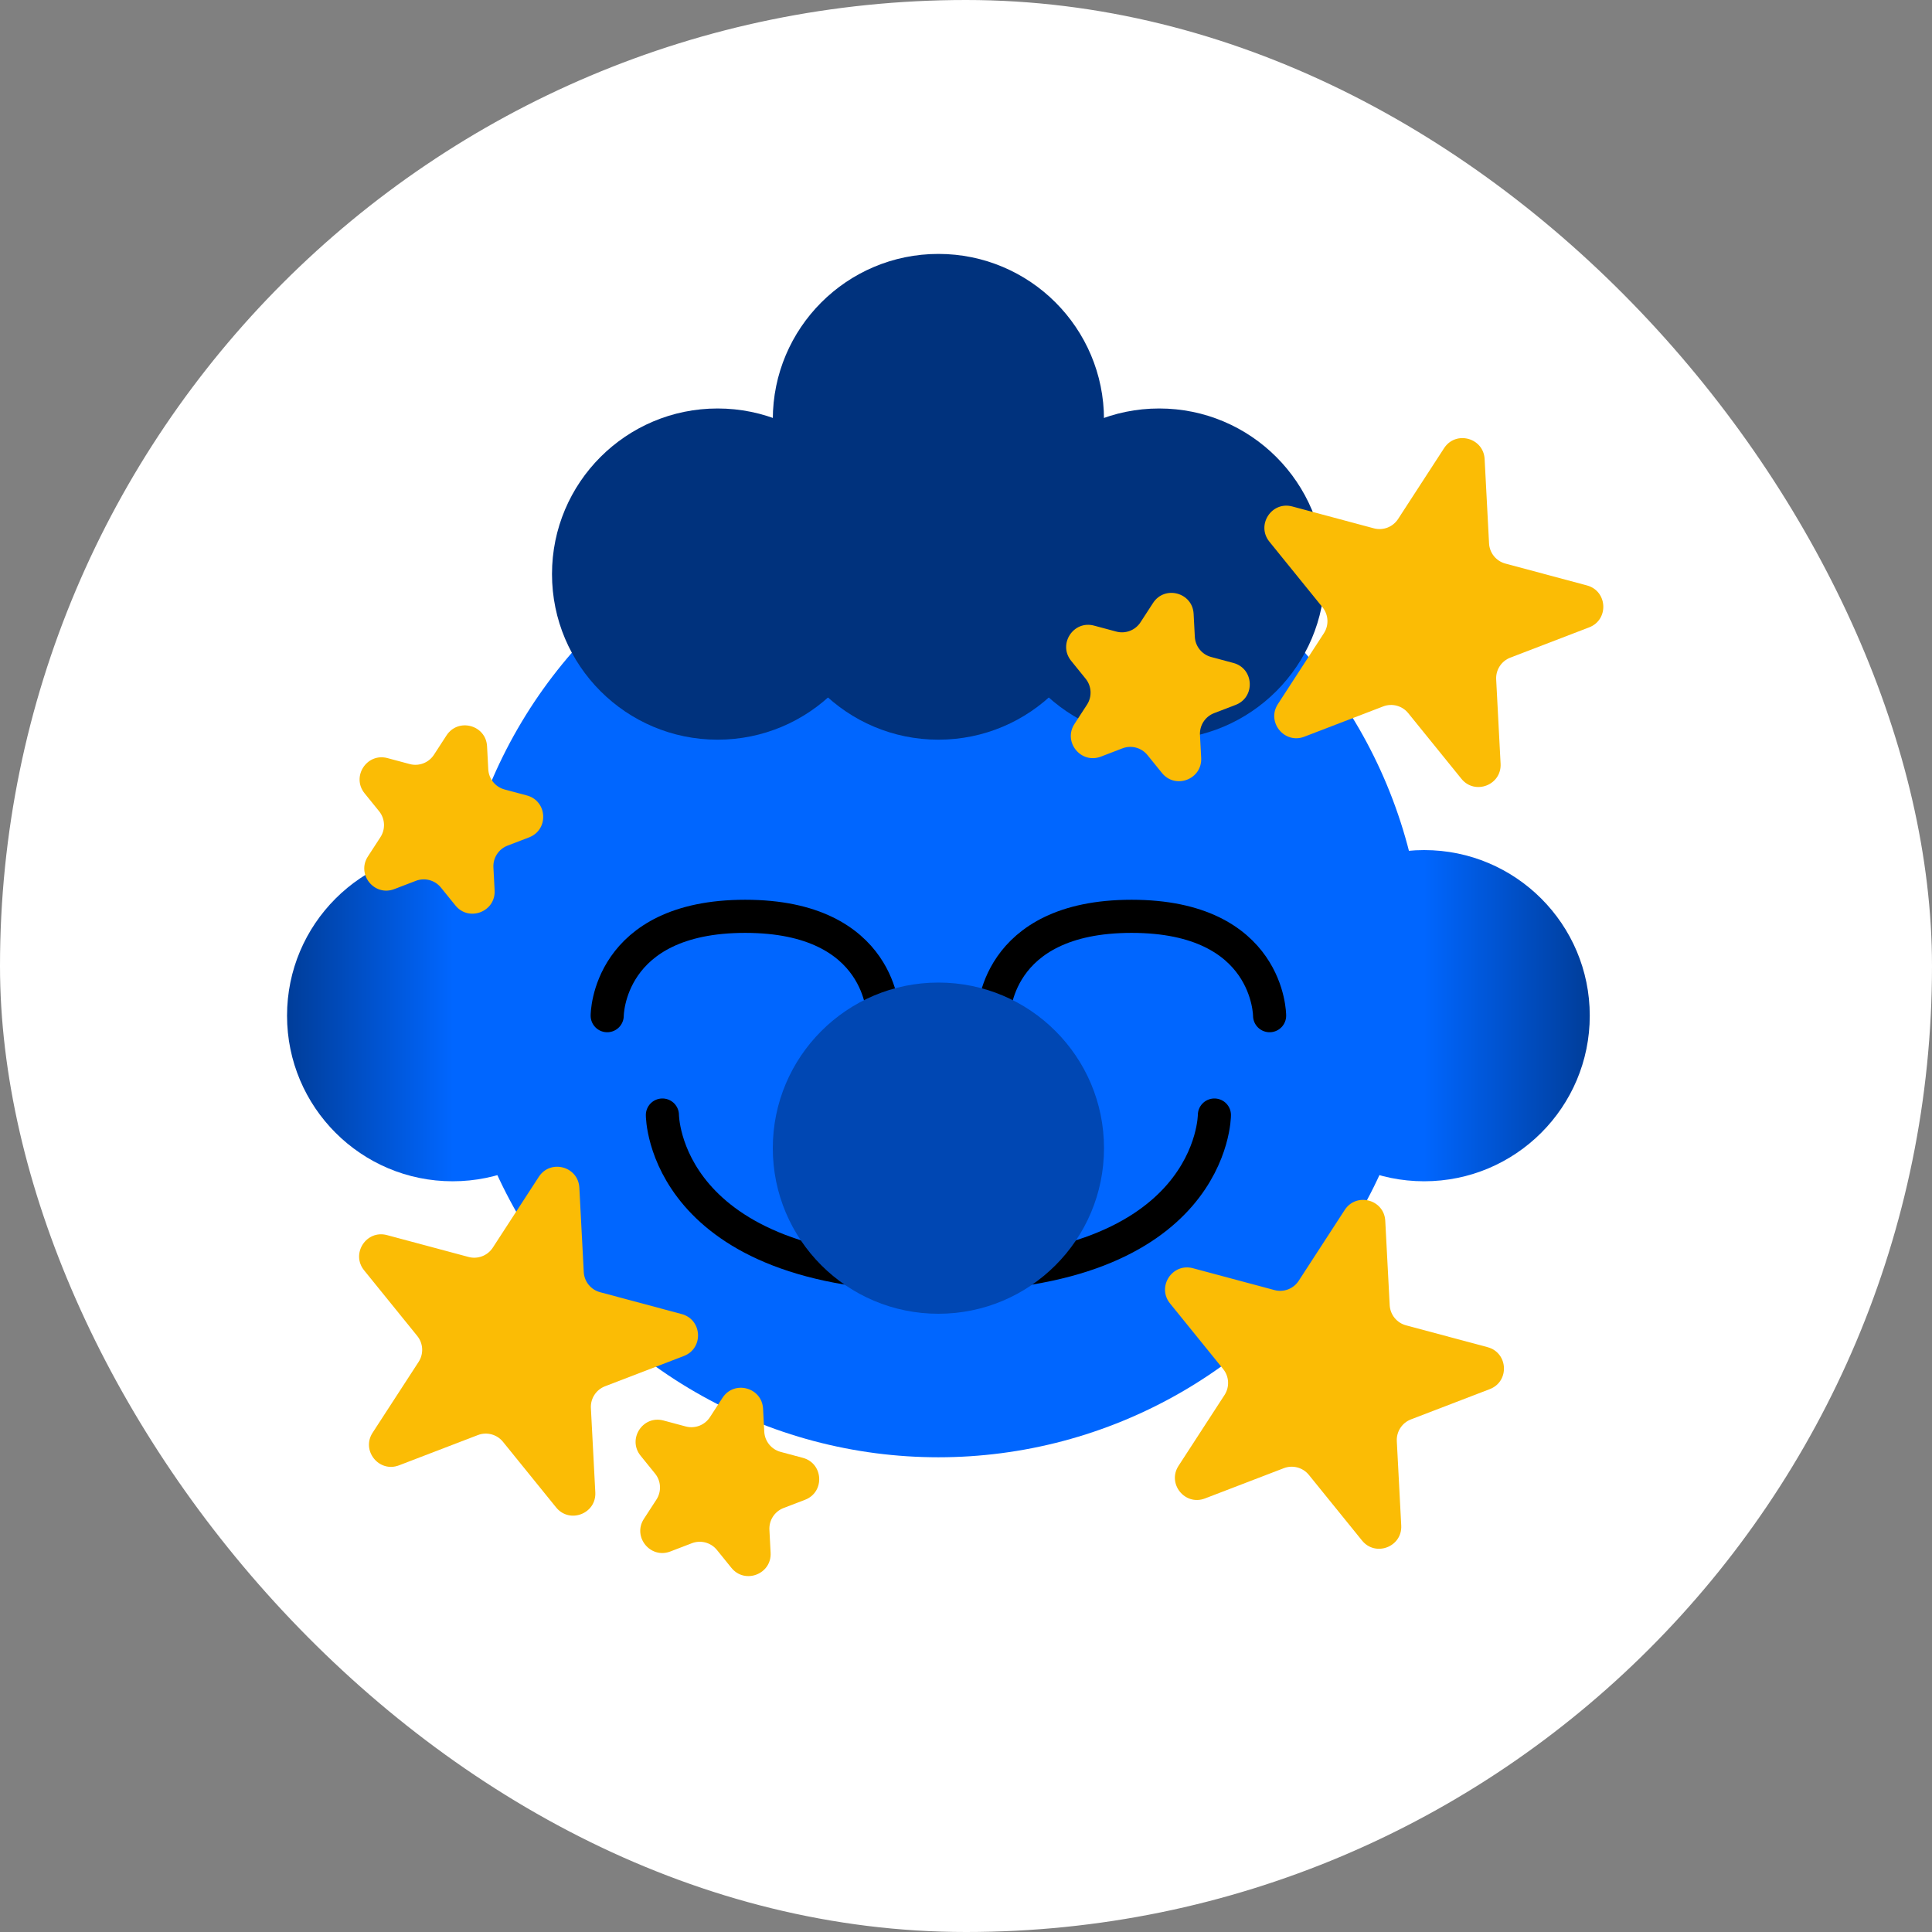 <svg width="175" height="175" viewBox="0 0 175 175" fill="none" xmlns="http://www.w3.org/2000/svg">
<rect x="0" y="0" width="175" height="175" fill="#808080" stroke="none"/>
<rect width="175" height="175" rx="87.5" fill="white"/>
<circle cx="129" cy="92" r="15" fill="url(#paint0_linear_6_168)"/>
<circle cx="15" cy="15" r="15" transform="matrix(-1 0 0 1 56 77)" fill="url(#paint1_linear_6_168)"/>
<circle cx="85" cy="88" r="44" fill="#0066FF"/>
<path d="M100 38C100 46.284 93.284 53 85 53C76.716 53 70 46.284 70 38C70 29.716 76.716 23 85 23C93.284 23 100 29.716 100 38Z" fill="#00327D"/>
<path d="M80 52C80 60.284 73.284 67 65 67C56.716 67 50 60.284 50 52C50 43.716 56.716 37 65 37C73.284 37 80 43.716 80 52Z" fill="#00327D"/>
<path d="M120 52C120 60.284 113.284 67 105 67C96.716 67 90 60.284 90 52C90 43.716 96.716 37 105 37C113.284 37 120 43.716 120 52Z" fill="#00327D"/>
<path d="M100 52C100 60.284 93.284 67 85 67C76.716 67 70 60.284 70 52C70 43.716 76.716 37 85 37C93.284 37 100 43.716 100 52Z" fill="#00327D"/>
<path d="M60 101C60 101 60 115.5 85 115.5C110 115.5 110 101 110 101" stroke="black" stroke-width="3" stroke-linecap="round"/>
<path d="M115 92C115 92 115 83 102.5 83C90 83 90 92 90 92" stroke="black" stroke-width="3" stroke-linecap="round"/>
<path d="M80 92C80 92 80 83 67.5 83C55 83 55 92 55 92" stroke="black" stroke-width="3" stroke-linecap="round"/>
<circle cx="85" cy="104" r="15" fill="#0047B3"/>
<path d="M130.803 40.597C131.858 38.973 134.376 39.647 134.477 41.582L134.878 49.221C134.923 50.086 135.52 50.824 136.357 51.048L143.745 53.028C145.617 53.529 145.753 56.132 143.945 56.827L136.804 59.568C135.995 59.878 135.478 60.674 135.523 61.539L135.923 69.178C136.025 71.113 133.591 72.047 132.372 70.541L127.558 64.597C127.013 63.923 126.096 63.678 125.287 63.988L118.146 66.73C116.338 67.424 114.697 65.398 115.752 63.773L119.918 57.358C120.39 56.631 120.34 55.684 119.795 55.01L114.981 49.066C113.762 47.56 115.182 45.374 117.053 45.875L124.442 47.855C125.279 48.079 126.165 47.739 126.637 47.013L130.803 40.597Z" fill="#FBBC05"/>
<path d="M104.443 54.616C105.499 52.991 108.017 53.666 108.118 55.6L108.227 57.684C108.273 58.549 108.87 59.286 109.707 59.511L111.722 60.051C113.593 60.552 113.73 63.155 111.921 63.85L109.973 64.597C109.164 64.908 108.648 65.704 108.693 66.569L108.802 68.652C108.903 70.587 106.47 71.521 105.25 70.016L103.938 68.394C103.392 67.721 102.476 67.475 101.667 67.786L99.719 68.534C97.91 69.228 96.27 67.202 97.325 65.577L98.461 63.828C98.933 63.101 98.883 62.153 98.338 61.48L97.025 59.858C95.806 58.353 97.226 56.166 99.097 56.668L101.112 57.208C101.949 57.432 102.835 57.092 103.307 56.365L104.443 54.616Z" fill="#FBBC05"/>
<path d="M65.443 126.616C66.499 124.991 69.017 125.666 69.118 127.6L69.227 129.684C69.272 130.549 69.87 131.287 70.707 131.511L72.722 132.051C74.593 132.552 74.73 135.155 72.921 135.85L70.973 136.597C70.165 136.908 69.647 137.704 69.693 138.569L69.802 140.652C69.903 142.587 67.47 143.521 66.251 142.016L64.938 140.394C64.392 139.721 63.476 139.475 62.667 139.786L60.719 140.533C58.91 141.228 57.27 139.202 58.325 137.577L59.461 135.828C59.933 135.101 59.883 134.153 59.338 133.48L58.025 131.858C56.806 130.353 58.226 128.167 60.097 128.668L62.112 129.208C62.949 129.432 63.835 129.092 64.307 128.365L65.443 126.616Z" fill="#FBBC05"/>
<path d="M40.443 66.616C41.499 64.991 44.017 65.666 44.118 67.6L44.227 69.684C44.273 70.549 44.87 71.287 45.707 71.511L47.722 72.051C49.593 72.552 49.73 75.155 47.921 75.85L45.973 76.597C45.164 76.908 44.648 77.704 44.693 78.569L44.802 80.652C44.903 82.587 42.47 83.521 41.251 82.016L39.938 80.394C39.392 79.721 38.476 79.475 37.667 79.786L35.719 80.534C33.91 81.228 32.27 79.202 33.325 77.577L34.461 75.828C34.933 75.101 34.883 74.153 34.338 73.48L33.025 71.859C31.806 70.353 33.226 68.166 35.097 68.668L37.112 69.208C37.949 69.432 38.835 69.092 39.307 68.365L40.443 66.616Z" fill="#FBBC05"/>
<path d="M48.803 106.598C49.858 104.973 52.376 105.647 52.477 107.582L52.877 115.221C52.923 116.086 53.52 116.824 54.357 117.048L61.745 119.027C63.617 119.529 63.753 122.132 61.944 122.826L54.804 125.568C53.995 125.878 53.478 126.674 53.523 127.539L53.923 135.178C54.025 137.113 51.591 138.047 50.372 136.541L45.558 130.597C45.013 129.924 44.096 129.678 43.287 129.988L36.146 132.729C34.338 133.424 32.697 131.398 33.752 129.773L37.918 123.358C38.39 122.631 38.34 121.684 37.795 121.01L32.981 115.066C31.762 113.56 33.182 111.374 35.053 111.875L42.442 113.855C43.279 114.079 44.165 113.739 44.637 113.012L48.803 106.598Z" fill="#FBBC05"/>
<path d="M121.803 109.598C122.858 107.973 125.376 108.647 125.477 110.582L125.878 118.221C125.923 119.086 126.52 119.824 127.357 120.048L134.745 122.027C136.617 122.529 136.753 125.132 134.945 125.826L127.804 128.568C126.995 128.878 126.478 129.674 126.523 130.539L126.923 138.178C127.025 140.113 124.591 141.047 123.372 139.541L118.558 133.597C118.013 132.924 117.096 132.678 116.287 132.988L109.146 135.729C107.338 136.424 105.697 134.398 106.752 132.773L110.918 126.358C111.39 125.631 111.34 124.684 110.795 124.01L105.981 118.066C104.762 116.56 106.182 114.374 108.053 114.875L115.442 116.855C116.279 117.079 117.165 116.739 117.637 116.012L121.803 109.598Z" fill="#FBBC05"/>
<defs>
<linearGradient id="paint0_linear_6_168" x1="129" y1="92" x2="144" y2="92" gradientUnits="userSpaceOnUse">
<stop stop-color="#0066FF"/>
<stop offset="1" stop-color="#003D99"/>
</linearGradient>
<linearGradient id="paint1_linear_6_168" x1="15" y1="15" x2="30" y2="15" gradientUnits="userSpaceOnUse">
<stop stop-color="#0066FF"/>
<stop offset="1" stop-color="#003D99"/>
</linearGradient>
</defs>
</svg>
